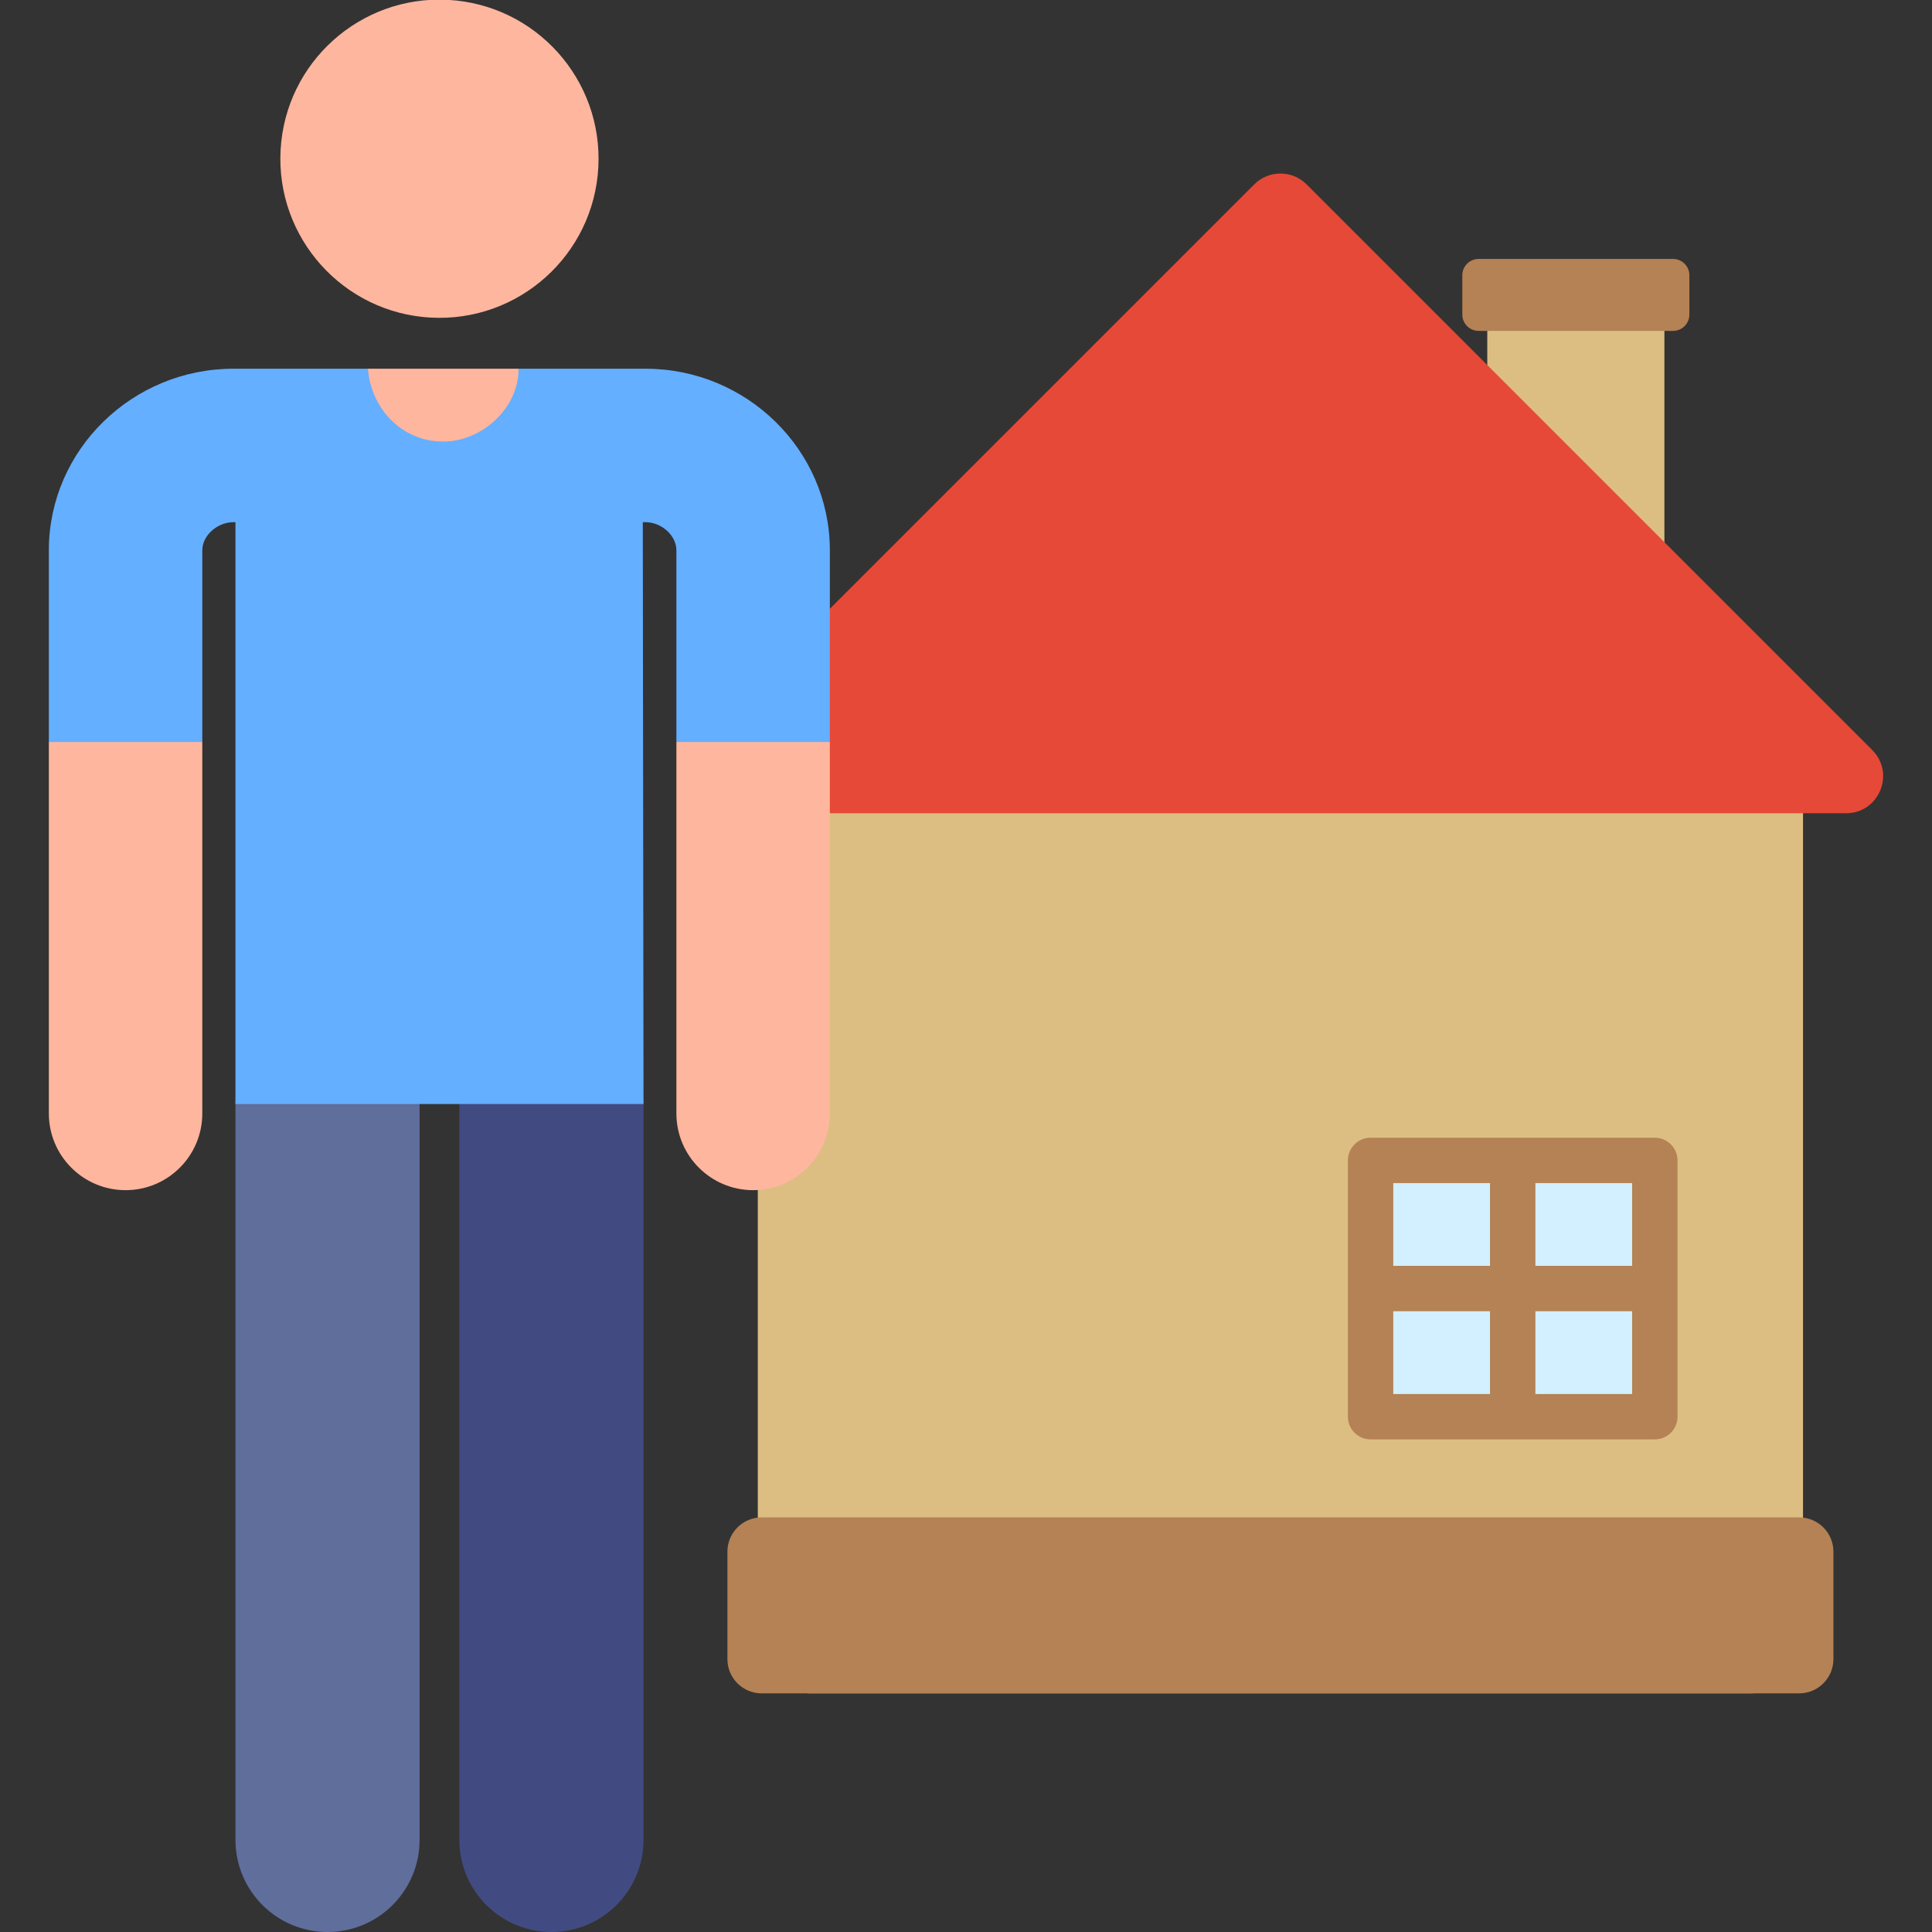 <svg id="Layer_1" enable-background="new 0 0 510.946 510.946" height="512" viewBox="0 0 510.946 510.946" width="512" xmlns="http://www.w3.org/2000/svg"><rect x="0" y="0" width="510.946" height="510.946" fill="#333333" stroke="none"/><g><g><path d="m393.334 80.994h46.84v66.116h-46.84z" fill="#dcbe82"/><g><path d="m200.413 203.636v230.301c0 7.678 6.224 13.901 13.902 13.901h248.618c7.678 0 13.902-6.224 13.902-13.901v-230.301z" fill="#dcbe82"/><path d="m192.374 410.36v28.415c0 5.005 4.058 9.063 9.063 9.063h274.373c5.005 0 9.063-4.058 9.063-9.063v-28.415c0-5.005-4.058-9.063-9.063-9.063h-274.373c-5.006 0-9.063 4.058-9.063 9.063z" fill="#b48255"/><path d="m495.138 198.35-149.586-149.585c-3.826-3.827-10.03-3.827-13.857 0l-149.586 149.585c-6.172 6.172-1.801 16.727 6.928 16.727h299.172c8.73 0 13.101-10.554 6.929-16.727z" fill="#e64937"/><path d="m362.472 306.885h75.172v67.786h-75.172z" fill="#d2f0ff"/><path d="m437.643 300.885h-75.172c-3.313 0-6 2.687-6 6v67.786c0 3.314 2.687 6 6 6h75.172c3.313 0 6-2.686 6-6v-67.786c0-3.313-2.686-6-6-6zm-6 33.893h-25.586v-21.893h25.586zm-37.586-21.893v21.893h-25.586v-21.893zm-25.586 33.893h25.586v21.893h-25.586zm37.586 21.893v-21.893h25.586v21.893z" fill="#b48255"/></g><path d="m386.731 72.792v10.405c0 2.382 1.931 4.313 4.313 4.313h51.421c2.382 0 4.313-1.931 4.313-4.313v-10.405c0-2.382-1.931-4.313-4.313-4.313h-51.421c-2.382 0-4.313 1.931-4.313 4.313z" fill="#b48255"/></g><g><g><g><g><path d="m97.305 97.512-.591 4.073c-1.822 12.55 7.91 23.797 20.592 23.797 13.031 0 22.855-11.841 20.45-24.648l-.605-3.222z" fill="#ffb69e"/><path d="m178.884 196.231v98.233c0 11.207 9.085 20.292 20.291 20.292s20.291-9.085 20.291-20.292v-98.233l-20.291-5.379z" fill="#ffb69e"/><g id="XMLID_63_"><path d="m145.838 510.946c-13.448 0-24.349-10.901-24.349-24.349v-194.628c0-13.448 10.902-24.349 24.349-24.349s24.349 10.901 24.349 24.349v194.628c0 13.447-10.901 24.349-24.349 24.349z" fill="#414b82"/></g><g id="XMLID_43_"><path d="m86.618 510.946c-13.448 0-24.349-10.901-24.349-24.349v-194.628c0-13.448 10.902-24.349 24.349-24.349s24.349 10.901 24.349 24.349v194.628c.001 13.447-10.901 24.349-24.349 24.349z" fill="#5f6e9b"/></g><ellipse cx="116.232" cy="42.054" fill="#ffb69e" rx="42.054" ry="42.054" transform="matrix(.055 -.999 .999 .055 67.815 155.783)"/><path d="m12.919 196.231v98.233c0 11.207 9.085 20.292 20.291 20.292s20.291-9.085 20.291-20.292v-98.233l-16.504-12.906z" fill="#ffb69e"/><path d="m219.466 145.291c-.132-26.346-22.009-47.778-48.767-47.778h-33.549c.042 10.475-9.745 19.267-19.958 19.267-10.946 0-19.091-8.761-19.887-19.267h-35.54c-26.802 0-48.714 21.433-48.846 47.778v.102 50.838h40.582v-50.764c.038-3.862 3.969-7.371 8.264-7.371h.504v153.874h107.918l-.189-153.874h.7c4.252 0 8.143 3.505 8.185 7.365v50.771h40.582v-50.838c.002-.035.002-.069.001-.103z" fill="#64afff"/></g></g></g></g></g></svg>
